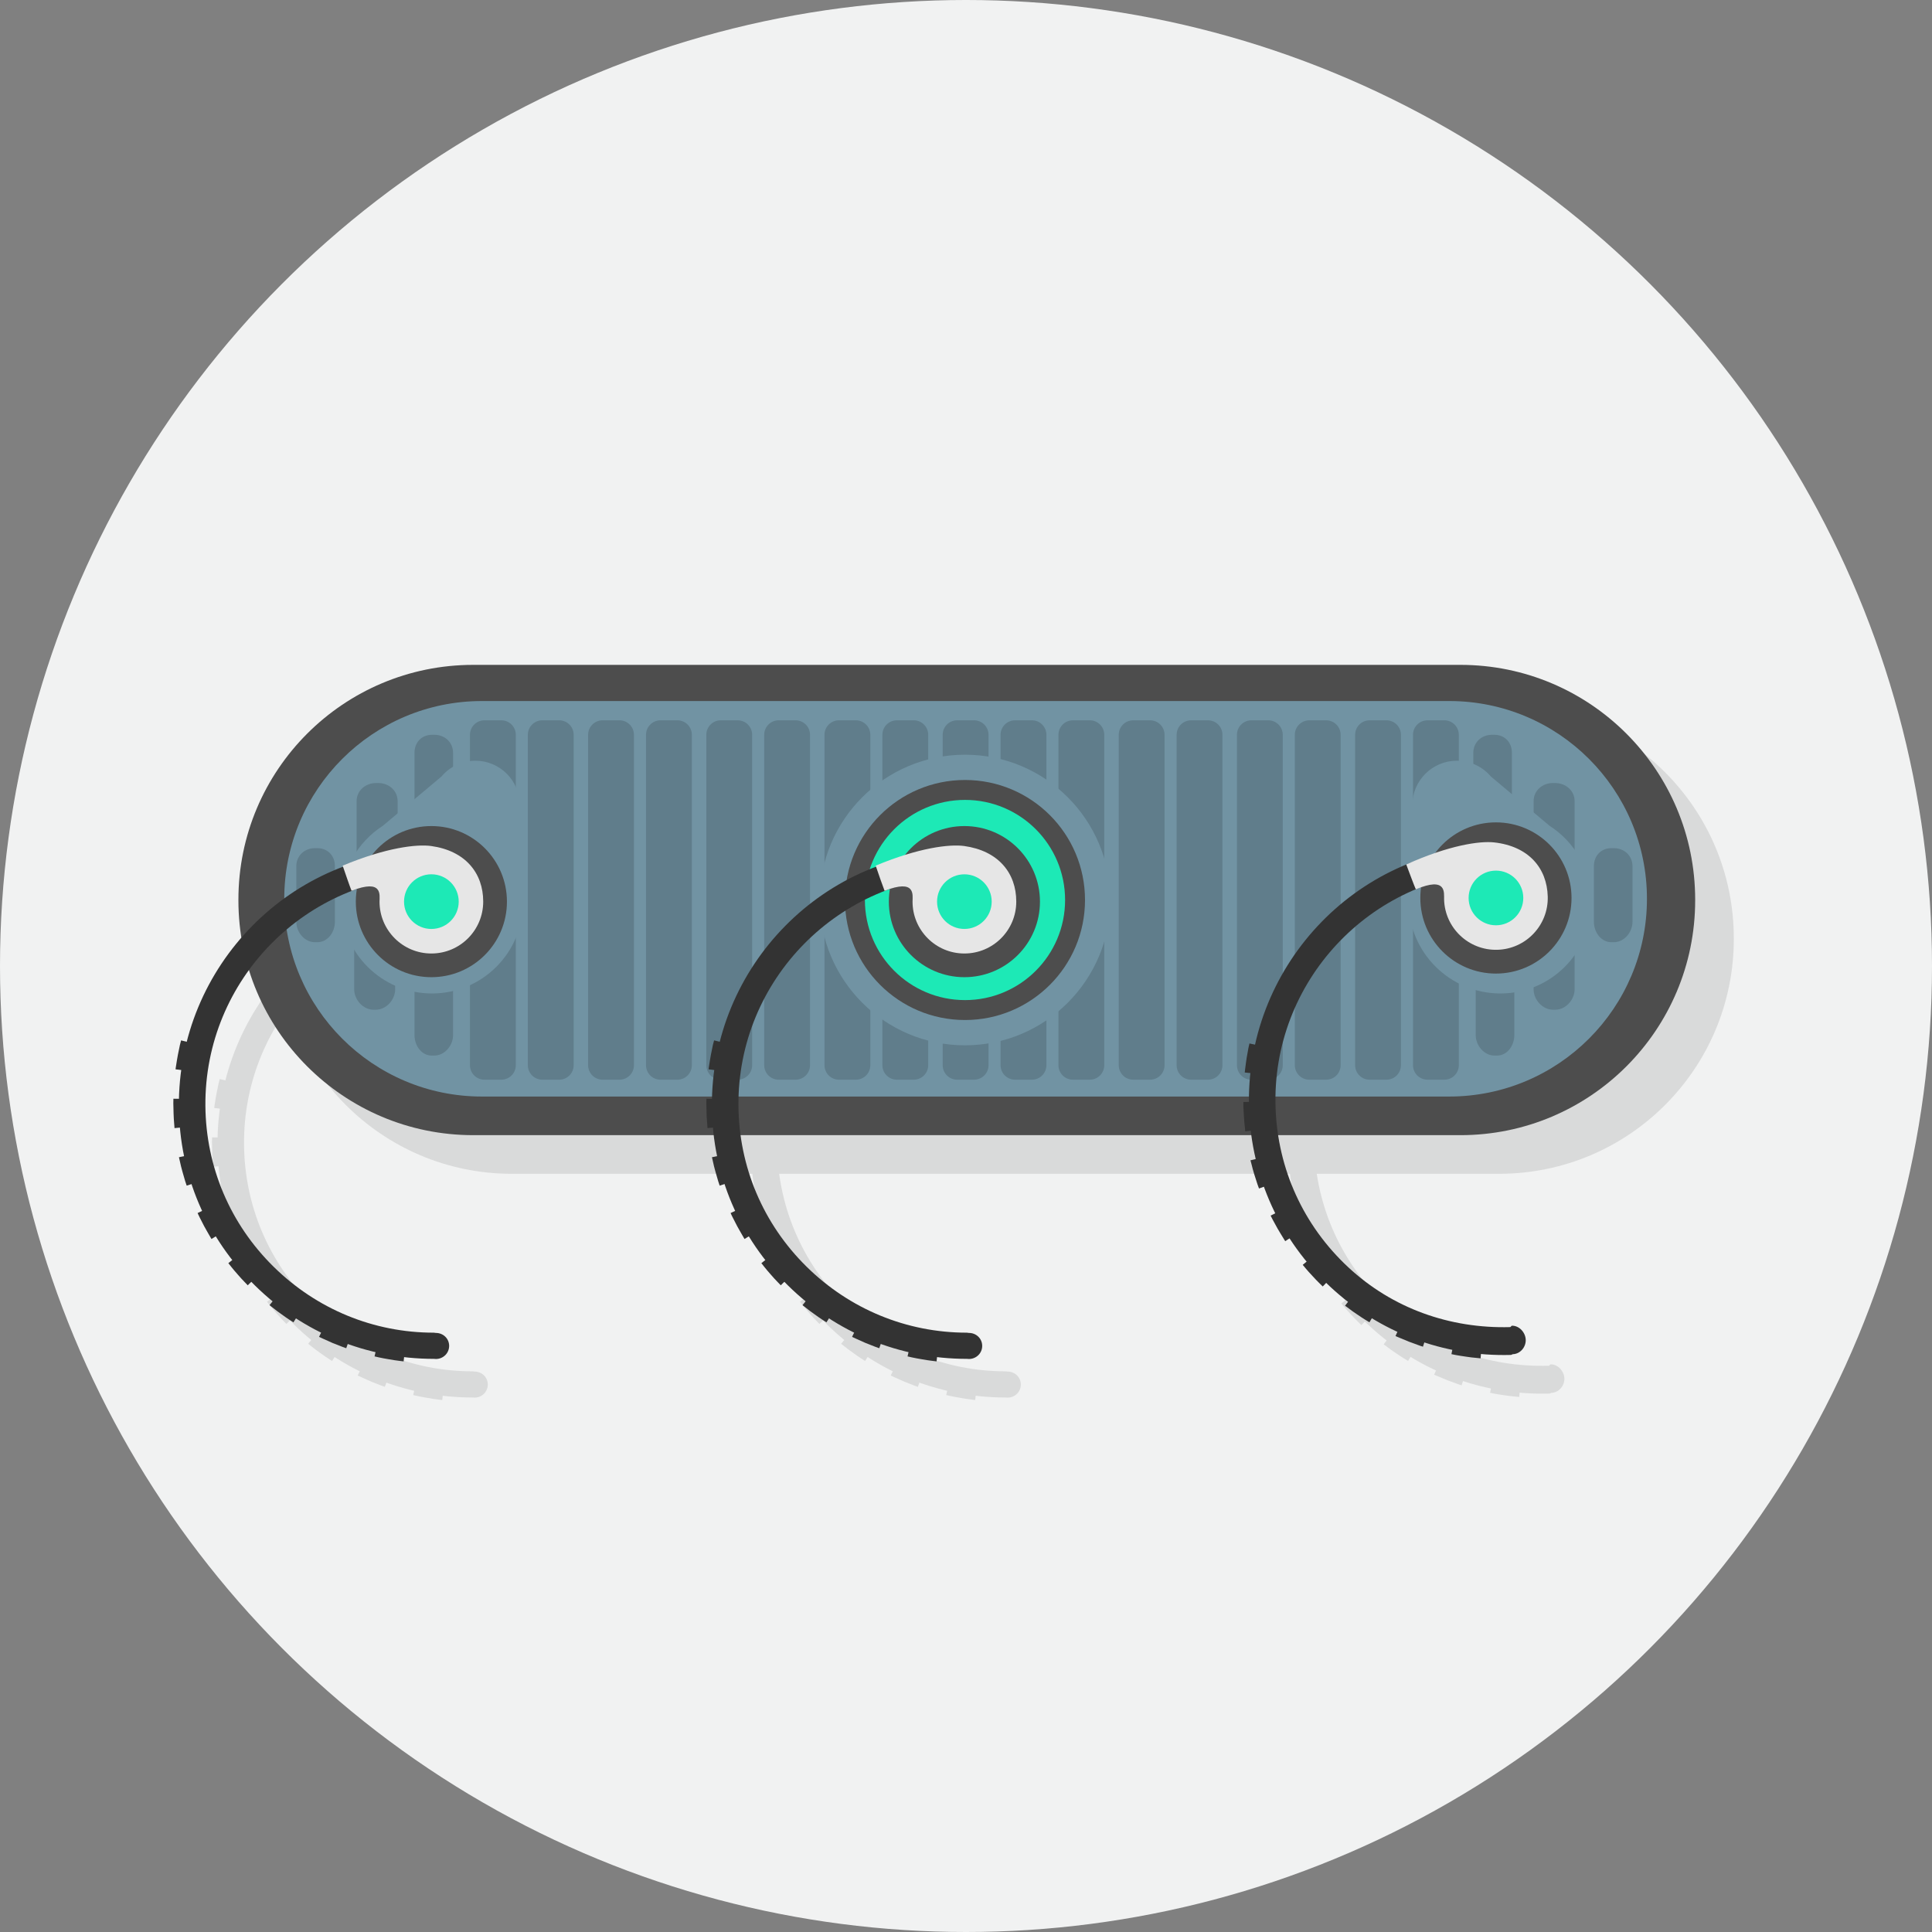 <?xml version="1.0" encoding="utf-8"?>
<!-- Generator: Adobe Illustrator 16.0.4, SVG Export Plug-In . SVG Version: 6.00 Build 0)  -->
<!DOCTYPE svg PUBLIC "-//W3C//DTD SVG 1.1//EN" "http://www.w3.org/Graphics/SVG/1.1/DTD/svg11.dtd">
<svg version="1.1" id="Layer_1" xmlns="http://www.w3.org/2000/svg" xmlns:xlink="http://www.w3.org/1999/xlink" x="0px" y="0px"
	 width="100px" height="100px" viewBox="0 0 100 100" enable-background="new 0 0 100 100" xml:space="preserve">
<rect x="0" y="0" width="100" height="100" fill="#808080" stroke="none"/>
<circle fill="#F1F2F2" cx="50" cy="50" r="50"/>
<g>
	<g opacity="0.1">
		<path d="M89.742,48.6c0,6.714-5.441,12.156-12.154,12.156H26.495c-6.712,0-12.155-5.442-12.155-12.156v-0.031
			c0-6.715,5.442-12.156,12.155-12.156h51.093c6.713,0,12.154,5.441,12.154,12.156V48.6z"/>
		<path d="M87.246,48.521c0,5.653-4.582,10.236-10.238,10.236H26.949c-5.653,0-10.236-4.583-10.236-10.236l0,0
			c0-5.653,4.583-10.236,10.236-10.236h50.059C82.664,38.285,87.246,42.868,87.246,48.521L87.246,48.521z"/>
		<path d="M34.813,57.135c0,0.414-0.335,0.75-0.748,0.75H33.19c-0.414,0-0.749-0.336-0.749-0.75V40.032
			c0-0.413,0.335-0.749,0.749-0.749h0.875c0.412,0,0.748,0.336,0.748,0.749V57.135z"/>
		<path d="M37.81,57.135c0,0.414-0.336,0.75-0.749,0.75h-0.874c-0.414,0-0.749-0.336-0.749-0.75V40.032
			c0-0.413,0.335-0.749,0.749-0.749h0.874c0.413,0,0.749,0.336,0.749,0.749V57.135z"/>
		<path d="M40.931,57.135c0,0.414-0.335,0.75-0.749,0.75h-0.874c-0.414,0-0.749-0.336-0.749-0.75V40.032
			c0-0.413,0.335-0.749,0.749-0.749h0.874c0.414,0,0.749,0.336,0.749,0.749V57.135z"/>
		<path d="M43.927,57.135c0,0.414-0.336,0.75-0.749,0.75h-0.874c-0.414,0-0.749-0.336-0.749-0.75V40.032
			c0-0.413,0.335-0.749,0.749-0.749h0.874c0.413,0,0.749,0.336,0.749,0.749V57.135z"/>
		<path d="M31.693,57.135c0,0.414-0.336,0.75-0.749,0.75H30.07c-0.414,0-0.749-0.336-0.749-0.75V40.032
			c0-0.413,0.335-0.749,0.749-0.749h0.874c0.413,0,0.749,0.336,0.749,0.749V57.135z"/>
		<path d="M28.698,57.135c0,0.414-0.336,0.75-0.749,0.75h-0.875c-0.412,0-0.749-0.336-0.749-0.75V40.032
			c0-0.413,0.337-0.749,0.749-0.749h0.875c0.413,0,0.749,0.336,0.749,0.749V57.135z"/>
		<path d="M53.166,57.135c0,0.414-0.336,0.75-0.75,0.75h-0.873c-0.414,0-0.75-0.336-0.75-0.75V40.032
			c0-0.413,0.336-0.749,0.75-0.749h0.873c0.414,0,0.75,0.336,0.75,0.749V57.135z"/>
		<path d="M56.162,57.135c0,0.414-0.336,0.75-0.75,0.75h-0.873c-0.414,0-0.75-0.336-0.75-0.75V40.032
			c0-0.413,0.336-0.749,0.75-0.749h0.873c0.414,0,0.75,0.336,0.75,0.749V57.135z"/>
		<path d="M59.156,57.135c0,0.414-0.334,0.75-0.748,0.75h-0.873c-0.414,0-0.75-0.336-0.75-0.75V40.032
			c0-0.413,0.336-0.749,0.75-0.749h0.873c0.414,0,0.748,0.336,0.748,0.749V57.135z"/>
		<path d="M62.277,57.135c0,0.414-0.334,0.75-0.75,0.75h-0.871c-0.416,0-0.75-0.336-0.75-0.75V40.032
			c0-0.413,0.334-0.749,0.75-0.749h0.871c0.416,0,0.75,0.336,0.75,0.749V57.135z"/>
		<path d="M50.045,57.135c0,0.414-0.336,0.75-0.75,0.75h-0.874c-0.413,0-0.749-0.336-0.749-0.75V40.032
			c0-0.413,0.336-0.749,0.749-0.749h0.874c0.414,0,0.75,0.336,0.75,0.749V57.135z"/>
		<path d="M47.048,57.135c0,0.414-0.335,0.75-0.749,0.75h-0.874c-0.414,0-0.749-0.336-0.749-0.75V40.032
			c0-0.413,0.335-0.749,0.749-0.749h0.874c0.414,0,0.749,0.336,0.749,0.749V57.135z"/>
		<path d="M71.391,57.135c0,0.414-0.336,0.75-0.748,0.75H69.77c-0.414,0-0.75-0.336-0.75-0.75V40.032
			c0-0.413,0.336-0.749,0.75-0.749h0.873c0.412,0,0.748,0.336,0.748,0.749V57.135z"/>
		<path d="M74.512,57.135c0,0.414-0.336,0.75-0.748,0.75h-0.875c-0.412,0-0.748-0.336-0.748-0.75V40.032
			c0-0.413,0.336-0.749,0.748-0.749h0.875c0.412,0,0.748,0.336,0.748,0.749V57.135z"/>
		<path d="M77.508,57.135c0,0.414-0.336,0.75-0.748,0.75h-0.873c-0.414,0-0.75-0.336-0.75-0.75V40.032
			c0-0.413,0.336-0.749,0.75-0.749h0.873c0.412,0,0.748,0.336,0.748,0.749V57.135z"/>
		<path d="M68.395,57.135c0,0.414-0.336,0.75-0.75,0.75h-0.873c-0.414,0-0.748-0.336-0.748-0.75V40.032
			c0-0.413,0.334-0.749,0.748-0.749h0.873c0.414,0,0.75,0.336,0.75,0.749V57.135z"/>
		<path d="M65.273,57.135c0,0.414-0.334,0.75-0.748,0.75h-0.873c-0.414,0-0.75-0.336-0.75-0.75V40.032
			c0-0.413,0.336-0.749,0.75-0.749h0.873c0.414,0,0.748,0.336,0.748,0.749V57.135z"/>
		<path d="M80.256,46.336c0,0.553-0.377,1.062-0.91,1.062h-0.123c-0.533,0-0.965-0.51-0.965-1.062V40.97
			c0-0.553,0.432-0.938,0.965-0.938h0.123c0.533,0,0.91,0.385,0.91,0.938V46.336z"/>
		<path d="M83.502,46.336c0,0.553-0.473,1.062-1.006,1.062h-0.121c-0.533,0-0.996-0.51-0.996-1.062v-2.87
			c0-0.552,0.463-0.936,0.996-0.936h0.121c0.533,0,1.006,0.384,1.006,0.936V46.336z"/>
		<path d="M86.498,49.708c0,0.552-0.434,1.061-0.967,1.061H85.41c-0.535,0-0.91-0.509-0.91-1.061v-2.872
			c0-0.551,0.375-0.936,0.91-0.936h0.121c0.533,0,0.967,0.385,0.967,0.936V49.708z"/>
		<path d="M83.502,53.203c0,0.551-0.467,1.06-1,1.06h-0.121c-0.533,0-1.002-0.509-1.002-1.06v-2.871
			c0-0.553,0.469-0.938,1.002-0.938h0.121c0.533,0,1,0.385,1,0.938V53.203z"/>
		<path d="M80.381,55.575c0,0.551-0.367,1.062-0.9,1.062h-0.121c-0.533,0-0.977-0.511-0.977-1.062v-5.367
			c0-0.554,0.443-0.938,0.977-0.938h0.121c0.533,0,0.9,0.384,0.9,0.938V55.575z"/>
		<path d="M23.454,46.336c0,0.553,0.376,1.062,0.911,1.062h0.121c0.533,0,0.965-0.51,0.965-1.062V40.97
			c0-0.553-0.433-0.938-0.965-0.938h-0.121c-0.534,0-0.911,0.385-0.911,0.938V46.336z"/>
		<path d="M20.458,46.336c0,0.553,0.471,1.062,1.005,1.062h0.121c0.533,0,0.997-0.51,0.997-1.062v-2.87
			c0-0.552-0.464-0.936-0.997-0.936h-0.121c-0.535,0-1.005,0.384-1.005,0.936V46.336z"/>
		<path d="M17.337,49.708c0,0.552,0.432,1.061,0.966,1.061h0.121c0.532,0,0.911-0.509,0.911-1.061v-2.872
			c0-0.551-0.378-0.936-0.911-0.936h-0.121c-0.534,0-0.966,0.385-0.966,0.936V49.708z"/>
		<path d="M20.333,53.203c0,0.551,0.465,1.06,1,1.06h0.12c0.533,0,1.001-0.509,1.001-1.06v-2.871c0-0.553-0.468-0.938-1.001-0.938
			h-0.12c-0.535,0-1,0.385-1,0.938V53.203z"/>
		<path d="M23.454,55.575c0,0.551,0.366,1.062,0.899,1.062h0.121c0.534,0,0.977-0.511,0.977-1.062v-5.367
			c0-0.554-0.443-0.938-0.977-0.938h-0.121c-0.533,0-0.899,0.384-0.899,0.938V55.575z"/>
		<circle cx="51.948" cy="48.584" r="7.521"/>
		<circle cx="51.948" cy="48.584" r="6.212"/>
		<circle cx="51.948" cy="48.584" r="5.181"/>
		<path d="M28.947,47.633V43.84l-0.054-0.026c0.002-0.048,0.008-0.095,0.008-0.145c0-1.268-1.027-2.294-2.295-2.294
			c-0.703,0-1.331,0.316-1.752,0.814l-3.04,2.555c-1.302,0.838-2.167,2.299-2.167,3.965c0,2.604,2.11,4.713,4.713,4.713
			c2.601,0,4.712-2.109,4.712-4.713C29.071,48.338,29.028,47.978,28.947,47.633z"/>
		<path d="M75.012,47.633V43.84l0.084-0.026c-0.002-0.048,0.008-0.095,0.008-0.145c0-1.268,1.037-2.294,2.303-2.294
			c0.705,0,1.336,0.316,1.758,0.814l3.041,2.555c1.305,0.838,2.168,2.299,2.168,3.965c0,2.604-2.109,4.713-4.711,4.713
			c-2.604,0-4.744-2.109-4.744-4.713C74.918,48.338,75.012,47.978,75.012,47.633z"/>
		<circle cx="24.328" cy="48.668" r="3.911"/>
		<path d="M24.459,72.334c-3.487,0-6.771-1.346-9.259-3.794c-2.514-2.475-3.914-5.729-3.941-9.256
			c-0.058-7.279,5.818-13.26,13.098-13.26c0.002,0,0.004,0,0.005,0c0.377,0,0.685,0.255,0.687,0.632
			c0.002,0.379-0.302,0.664-0.68,0.666c-6.525,0.053-11.789,5.39-11.738,11.915c0.026,3.159,1.28,6.114,3.532,8.33
			c2.23,2.194,5.172,3.412,8.295,3.412c0.033,0,0.065,0.013,0.098,0.013c0.001,0,0.003,0,0.005,0c0.376,0,0.683,0.288,0.687,0.665
			c0.002,0.379-0.303,0.681-0.682,0.684C24.532,72.342,24.495,72.334,24.459,72.334z"/>
		<path d="M27.011,48.668c0,1.481-1.201,2.685-2.683,2.685c-1.483,0-2.684-1.203-2.684-2.685c0-0.334,0.182-1.199-1.447-0.559
			c-0.094-0.233-0.315-0.874-0.461-1.303c2.247-0.936,3.829-1.119,4.577-1.017C26.086,46.034,27.011,47.186,27.011,48.668z"/>
		<path d="M21.649,48.439c0,0.041-0.001,0.082-0.002,0.119C21.648,48.521,21.649,48.48,21.649,48.439z"/>
		<circle cx="24.328" cy="48.668" r="1.415"/>
		<path d="M21.498,71.72c0,0,0.089,0.022,0.225,0.053c0.132,0.032,0.315,0.058,0.496,0.093c0.18,0.035,0.362,0.059,0.499,0.074
			c0.137,0.017,0.229,0.029,0.229,0.029l-0.056,0.497c0,0-0.094-0.013-0.237-0.03c-0.142-0.019-0.33-0.042-0.519-0.079
			c-0.187-0.035-0.376-0.062-0.516-0.097c-0.138-0.031-0.232-0.053-0.232-0.053L21.498,71.72z"/>
		<path d="M18.735,70.744c0,0,0.02,0.01,0.056,0.028c0.035,0.017,0.088,0.041,0.15,0.068c0.126,0.058,0.293,0.135,0.462,0.208
			c0.171,0.067,0.34,0.133,0.469,0.186c0.063,0.024,0.117,0.045,0.156,0.057c0.037,0.014,0.06,0.02,0.06,0.02l-0.167,0.473
			c0,0-0.023-0.01-0.062-0.022c-0.04-0.012-0.096-0.032-0.162-0.059c-0.134-0.054-0.311-0.123-0.488-0.192
			c-0.175-0.075-0.349-0.156-0.478-0.215c-0.065-0.031-0.12-0.055-0.158-0.072c-0.038-0.02-0.059-0.029-0.059-0.029L18.735,70.744z"
			/>
		<path d="M16.264,69.166c0,0,0.073,0.057,0.181,0.142c0.108,0.086,0.251,0.2,0.403,0.303c0.296,0.22,0.608,0.413,0.608,0.413
			l-0.269,0.421c0-0.001-0.324-0.202-0.631-0.429c-0.157-0.107-0.306-0.226-0.418-0.314c-0.113-0.088-0.188-0.147-0.188-0.147
			L16.264,69.166z"/>
		<path d="M14.212,67.074c0,0,0.222,0.291,0.468,0.563c0.118,0.143,0.245,0.274,0.341,0.373c0.095,0.101,0.158,0.167,0.158,0.167
			l-0.356,0.35c0,0-0.066-0.068-0.164-0.172c-0.1-0.104-0.231-0.241-0.354-0.387c-0.255-0.284-0.486-0.588-0.486-0.588
			L14.212,67.074z"/>
		<path d="M12.679,64.575c0,0,0.009,0.021,0.026,0.058c0.017,0.035,0.038,0.088,0.071,0.149c0.063,0.123,0.146,0.286,0.231,0.45
			c0.086,0.161,0.181,0.317,0.249,0.438c0.034,0.06,0.062,0.11,0.083,0.145c0.021,0.034,0.034,0.053,0.034,0.053l-0.426,0.262
			c0,0-0.013-0.021-0.034-0.056c-0.021-0.036-0.051-0.088-0.086-0.148c-0.07-0.127-0.169-0.29-0.259-0.458
			c-0.086-0.169-0.173-0.339-0.239-0.466c-0.034-0.063-0.056-0.118-0.074-0.155c-0.017-0.039-0.027-0.061-0.027-0.061L12.679,64.575
			z"/>
		<path d="M11.75,61.795c0,0,0.021,0.09,0.052,0.223c0.032,0.135,0.067,0.315,0.121,0.491c0.051,0.176,0.099,0.354,0.14,0.484
			c0.044,0.131,0.074,0.218,0.074,0.218l-0.474,0.158c0,0-0.031-0.09-0.076-0.227c-0.043-0.135-0.093-0.319-0.146-0.504
			c-0.056-0.183-0.092-0.369-0.126-0.508c-0.032-0.14-0.053-0.232-0.053-0.232L11.75,61.795z"/>
		<path d="M11.475,58.876c0,0-0.002,0.092-0.005,0.229c0.003,0.139,0.008,0.323,0.013,0.506c0.001,0.185,0.021,0.367,0.03,0.504
			c0.011,0.138,0.017,0.229,0.017,0.229l-0.497,0.047c0,0-0.007-0.097-0.018-0.237c-0.009-0.144-0.03-0.333-0.031-0.523
			c-0.005-0.19-0.009-0.382-0.013-0.525c0.003-0.142,0.005-0.236,0.005-0.236L11.475,58.876z"/>
		<path d="M11.856,55.97c0,0-0.022,0.089-0.056,0.224c-0.028,0.134-0.065,0.313-0.102,0.493c-0.037,0.181-0.061,0.362-0.083,0.497
			c-0.011,0.069-0.021,0.127-0.026,0.165c-0.004,0.041-0.007,0.063-0.007,0.063l-0.495-0.064c0,0,0.002-0.025,0.007-0.066
			c0.006-0.041,0.016-0.1,0.027-0.172c0.024-0.139,0.049-0.328,0.087-0.516c0.038-0.187,0.077-0.374,0.106-0.514
			c0.036-0.139,0.059-0.23,0.059-0.23L11.856,55.97z"/>
		<circle cx="79.429" cy="48.479" r="3.913"/>
		<path d="M80.201,72.131c-3.486,0.096-6.805-1.159-9.359-3.539c-2.578-2.406-4.066-5.652-4.189-9.178
			c-0.256-7.277,5.455-13.443,12.732-13.641c0.002,0,0.004,0,0.006,0c0.377-0.012,0.691,0.266,0.705,0.645s-0.283,0.688-0.664,0.701
			c-6.52,0.229-11.639,5.714-11.408,12.233c0.109,3.157,1.443,6.081,3.756,8.235c2.287,2.133,5.262,3.188,8.385,3.104
			c0.031-0.002,0.064-0.073,0.096-0.073c0.002,0,0.004,0,0.006,0c0.377,0,0.693,0.354,0.705,0.73
			c0.012,0.379-0.283,0.731-0.662,0.744C80.273,72.096,80.236,72.131,80.201,72.131z"/>
		<path d="M82.111,48.406c0.041,1.48-1.129,2.715-2.609,2.755c-1.482,0.04-2.717-1.128-2.756-2.609
			c-0.01-0.337,0.15-1.204-1.463-0.519c-0.102-0.231-0.336-0.867-0.496-1.289c2.221-0.998,3.799-1.223,4.549-1.141
			C81.115,45.8,82.072,46.924,82.111,48.406z"/>
		<path d="M76.746,48.322c0.002,0.043,0,0.082,0,0.121C76.746,48.404,76.748,48.365,76.746,48.322z"/>
		<circle cx="79.43" cy="48.478" r="1.415"/>
		<path d="M77.225,71.6c0,0,0.09,0.019,0.225,0.045c0.135,0.029,0.318,0.051,0.498,0.079c0.182,0.031,0.365,0.049,0.5,0.062
			c0.139,0.015,0.23,0.024,0.23,0.024l-0.043,0.497c0,0-0.094-0.01-0.236-0.024c-0.145-0.013-0.334-0.031-0.521-0.063
			c-0.188-0.031-0.377-0.053-0.518-0.082s-0.234-0.048-0.234-0.048L77.225,71.6z"/>
		<path d="M74.436,70.7c0,0,0.021,0.007,0.057,0.025c0.037,0.017,0.09,0.037,0.154,0.065c0.127,0.051,0.295,0.124,0.465,0.193
			c0.174,0.062,0.346,0.124,0.475,0.173c0.064,0.024,0.119,0.042,0.158,0.053c0.037,0.012,0.061,0.019,0.061,0.019l-0.154,0.476
			c0,0-0.023-0.007-0.062-0.02c-0.041-0.012-0.098-0.028-0.164-0.056c-0.135-0.049-0.312-0.114-0.492-0.18
			c-0.178-0.071-0.354-0.146-0.484-0.201c-0.066-0.027-0.121-0.05-0.16-0.067c-0.037-0.019-0.059-0.027-0.059-0.027L74.436,70.7z"/>
		<path d="M71.924,69.187c0,0,0.074,0.056,0.186,0.138c0.107,0.082,0.254,0.194,0.41,0.292c0.301,0.211,0.617,0.396,0.617,0.396
			l-0.256,0.429c0,0-0.33-0.194-0.643-0.413c-0.16-0.103-0.312-0.217-0.426-0.304c-0.115-0.085-0.193-0.142-0.193-0.142
			L71.924,69.187z"/>
		<path d="M69.814,67.149c0,0,0.23,0.289,0.484,0.555c0.121,0.137,0.25,0.267,0.35,0.363c0.098,0.098,0.162,0.162,0.162,0.162
			l-0.346,0.359c0,0-0.068-0.067-0.17-0.168c-0.102-0.102-0.238-0.235-0.363-0.378c-0.264-0.275-0.502-0.574-0.502-0.574
			L69.814,67.149z"/>
		<path d="M68.215,64.695c0,0,0.012,0.021,0.027,0.057c0.018,0.036,0.041,0.088,0.076,0.148c0.066,0.12,0.154,0.281,0.24,0.443
			c0.092,0.159,0.191,0.314,0.262,0.432c0.037,0.059,0.066,0.107,0.088,0.142c0.021,0.033,0.033,0.052,0.033,0.052l-0.416,0.273
			c0,0-0.014-0.021-0.039-0.055c-0.02-0.035-0.051-0.086-0.088-0.146c-0.074-0.124-0.178-0.284-0.271-0.45
			c-0.092-0.166-0.184-0.334-0.252-0.46c-0.035-0.062-0.059-0.116-0.078-0.153c-0.018-0.037-0.029-0.058-0.029-0.058L68.215,64.695z
			"/>
		<path d="M67.211,61.941c0,0,0.023,0.088,0.057,0.222c0.037,0.133,0.078,0.313,0.135,0.488c0.057,0.174,0.109,0.351,0.152,0.48
			c0.049,0.128,0.08,0.215,0.08,0.215l-0.469,0.171c0,0-0.033-0.089-0.082-0.225c-0.047-0.135-0.102-0.317-0.16-0.499
			c-0.061-0.18-0.102-0.367-0.139-0.506c-0.037-0.14-0.061-0.23-0.061-0.23L67.211,61.941z"/>
		<path d="M66.857,59.03c0,0,0,0.094,0,0.229c0.008,0.139,0.016,0.322,0.025,0.505c0.008,0.184,0.031,0.367,0.045,0.504
			c0.014,0.136,0.023,0.227,0.023,0.227l-0.496,0.062c0,0-0.01-0.094-0.023-0.237c-0.014-0.142-0.039-0.331-0.045-0.522
			c-0.012-0.189-0.021-0.381-0.029-0.522c0-0.144,0-0.237,0-0.237L66.857,59.03z"/>
		<path d="M67.16,56.116c0,0-0.02,0.09-0.049,0.223c-0.025,0.136-0.059,0.318-0.09,0.498c-0.033,0.181-0.051,0.363-0.07,0.499
			c-0.01,0.069-0.018,0.127-0.021,0.167c-0.004,0.038-0.006,0.062-0.006,0.062l-0.496-0.052c0,0,0.002-0.023,0.006-0.064
			c0.004-0.043,0.012-0.101,0.021-0.171c0.021-0.144,0.041-0.332,0.072-0.521c0.033-0.188,0.068-0.374,0.092-0.517
			c0.033-0.14,0.053-0.231,0.053-0.231L67.16,56.116z"/>
		<circle cx="51.917" cy="48.668" r="3.911"/>
		<path d="M52.047,72.334c-3.484,0-6.769-1.346-9.257-3.794c-2.514-2.475-3.914-5.729-3.942-9.256
			c-0.058-7.279,5.817-13.26,13.097-13.26c0.002,0,0.004,0,0.006,0c0.377,0,0.684,0.255,0.686,0.632
			c0.004,0.379-0.301,0.664-0.68,0.666c-6.522,0.053-11.789,5.39-11.735,11.915c0.025,3.159,1.279,6.114,3.531,8.33
			c2.23,2.194,5.173,3.412,8.296,3.412c0.031,0,0.064,0.013,0.098,0.013c0.002,0,0.004,0,0.006,0c0.375,0,0.682,0.288,0.686,0.665
			c0.004,0.379-0.303,0.681-0.682,0.684C52.121,72.342,52.084,72.334,52.047,72.334z"/>
		<path d="M54.602,48.668c0,1.481-1.201,2.685-2.686,2.685c-1.482,0-2.684-1.203-2.684-2.685c0-0.334,0.182-1.199-1.447-0.559
			c-0.093-0.233-0.314-0.874-0.461-1.303c2.246-0.936,3.828-1.119,4.578-1.017C53.674,46.034,54.602,47.186,54.602,48.668z"/>
		<path d="M49.24,48.439c0,0.041-0.002,0.082-0.004,0.119C49.238,48.521,49.24,48.48,49.24,48.439z"/>
		<circle cx="51.916" cy="48.668" r="1.414"/>
		<path d="M49.086,71.72c0,0,0.092,0.022,0.225,0.053c0.135,0.032,0.316,0.058,0.496,0.093s0.363,0.059,0.5,0.074
			c0.137,0.017,0.227,0.029,0.227,0.029l-0.057,0.497c0,0-0.094-0.013-0.234-0.03c-0.143-0.019-0.332-0.042-0.52-0.079
			c-0.188-0.035-0.375-0.062-0.516-0.097c-0.139-0.031-0.232-0.053-0.232-0.053L49.086,71.72z"/>
		<path d="M46.324,70.744c0,0,0.02,0.01,0.056,0.028c0.037,0.017,0.089,0.041,0.151,0.068c0.126,0.058,0.293,0.135,0.461,0.208
			c0.171,0.067,0.342,0.133,0.469,0.186c0.064,0.024,0.119,0.045,0.156,0.057c0.037,0.014,0.061,0.02,0.061,0.02l-0.168,0.473
			c0,0-0.021-0.01-0.062-0.022c-0.04-0.012-0.096-0.032-0.162-0.059c-0.133-0.054-0.311-0.123-0.488-0.192
			c-0.175-0.075-0.347-0.156-0.479-0.215c-0.065-0.031-0.12-0.055-0.157-0.072c-0.038-0.02-0.058-0.029-0.058-0.029L46.324,70.744z"
			/>
		<path d="M43.854,69.166c0,0,0.072,0.057,0.18,0.142c0.108,0.086,0.252,0.2,0.403,0.303c0.296,0.22,0.607,0.413,0.607,0.413
			l-0.268,0.421c0,0-0.325-0.202-0.631-0.429c-0.158-0.107-0.308-0.226-0.419-0.314c-0.112-0.088-0.188-0.147-0.188-0.147
			L43.854,69.166z"/>
		<path d="M41.8,67.074c0,0,0.223,0.291,0.468,0.563c0.118,0.143,0.245,0.274,0.341,0.373c0.095,0.101,0.159,0.167,0.159,0.167
			l-0.356,0.35c0,0-0.066-0.068-0.165-0.172c-0.099-0.104-0.232-0.241-0.354-0.387c-0.255-0.284-0.485-0.588-0.485-0.588
			L41.8,67.074z"/>
		<path d="M40.268,64.575c0,0,0.01,0.021,0.027,0.058c0.016,0.035,0.039,0.088,0.07,0.149c0.064,0.123,0.147,0.286,0.231,0.45
			c0.086,0.161,0.182,0.317,0.249,0.438c0.035,0.06,0.064,0.11,0.084,0.145c0.021,0.034,0.033,0.053,0.033,0.053l-0.425,0.262
			c0,0-0.013-0.021-0.034-0.056c-0.021-0.036-0.052-0.088-0.086-0.148c-0.07-0.127-0.17-0.29-0.26-0.458
			c-0.086-0.169-0.173-0.339-0.239-0.466c-0.035-0.063-0.057-0.118-0.074-0.155c-0.018-0.039-0.028-0.061-0.028-0.061L40.268,64.575
			z"/>
		<path d="M39.338,61.795c0,0,0.021,0.09,0.052,0.223c0.033,0.135,0.067,0.315,0.122,0.491c0.05,0.176,0.098,0.354,0.139,0.484
			c0.044,0.131,0.074,0.218,0.074,0.218l-0.475,0.158c0,0-0.03-0.09-0.075-0.227c-0.043-0.135-0.093-0.319-0.146-0.504
			c-0.056-0.183-0.093-0.369-0.126-0.508c-0.032-0.14-0.053-0.232-0.053-0.232L39.338,61.795z"/>
		<path d="M39.064,58.876c0,0-0.002,0.092-0.005,0.229c0.004,0.139,0.008,0.323,0.012,0.506c0.001,0.185,0.021,0.367,0.03,0.504
			c0.011,0.138,0.018,0.229,0.018,0.229l-0.497,0.047c0,0-0.008-0.097-0.019-0.237c-0.008-0.144-0.03-0.333-0.03-0.523
			c-0.005-0.19-0.009-0.382-0.013-0.525c0.004-0.142,0.005-0.236,0.005-0.236L39.064,58.876z"/>
		<path d="M39.446,55.97c0,0-0.023,0.089-0.056,0.224c-0.028,0.134-0.066,0.313-0.104,0.493c-0.036,0.181-0.06,0.362-0.083,0.497
			c-0.01,0.069-0.02,0.127-0.025,0.165c-0.006,0.041-0.008,0.063-0.008,0.063l-0.494-0.064c0,0,0.002-0.025,0.008-0.066
			c0.006-0.041,0.016-0.1,0.026-0.172c0.024-0.139,0.049-0.328,0.086-0.516c0.039-0.187,0.078-0.374,0.105-0.514
			c0.036-0.139,0.061-0.23,0.061-0.23L39.446,55.97z"/>
	</g>
	<g>
		<g>
			<path fill="#4D4D4D" d="M87.742,46.6c0,6.714-5.441,12.156-12.154,12.156H24.495c-6.712,0-12.155-5.442-12.155-12.156v-0.031
				c0-6.715,5.442-12.156,12.155-12.156h51.093c6.713,0,12.154,5.441,12.154,12.156V46.6z"/>
			<path fill="#7193A3" d="M85.246,46.521c0,5.653-4.582,10.236-10.238,10.236H24.949c-5.653,0-10.236-4.583-10.236-10.236l0,0
				c0-5.653,4.583-10.236,10.236-10.236h50.059C80.664,36.285,85.246,40.868,85.246,46.521L85.246,46.521z"/>
			<path fill="#607D8B" d="M32.813,55.135c0,0.414-0.335,0.75-0.748,0.75H31.19c-0.414,0-0.749-0.336-0.749-0.75V38.032
				c0-0.413,0.335-0.749,0.749-0.749h0.875c0.412,0,0.748,0.336,0.748,0.749V55.135z"/>
			<path fill="#607D8B" d="M35.81,55.135c0,0.414-0.336,0.75-0.749,0.75h-0.874c-0.414,0-0.749-0.336-0.749-0.75V38.032
				c0-0.413,0.335-0.749,0.749-0.749h0.874c0.413,0,0.749,0.336,0.749,0.749V55.135z"/>
			<path fill="#607D8B" d="M38.931,55.135c0,0.414-0.335,0.75-0.749,0.75h-0.874c-0.414,0-0.749-0.336-0.749-0.75V38.032
				c0-0.413,0.335-0.749,0.749-0.749h0.874c0.414,0,0.749,0.336,0.749,0.749V55.135z"/>
			<path fill="#607D8B" d="M41.927,55.135c0,0.414-0.336,0.75-0.749,0.75h-0.874c-0.414,0-0.749-0.336-0.749-0.75V38.032
				c0-0.413,0.335-0.749,0.749-0.749h0.874c0.413,0,0.749,0.336,0.749,0.749V55.135z"/>
			<path fill="#607D8B" d="M29.693,55.135c0,0.414-0.336,0.75-0.749,0.75H28.07c-0.414,0-0.749-0.336-0.749-0.75V38.032
				c0-0.413,0.335-0.749,0.749-0.749h0.874c0.413,0,0.749,0.336,0.749,0.749V55.135z"/>
			<path fill="#607D8B" d="M26.698,55.135c0,0.414-0.336,0.75-0.749,0.75h-0.875c-0.412,0-0.749-0.336-0.749-0.75V38.032
				c0-0.413,0.337-0.749,0.749-0.749h0.875c0.413,0,0.749,0.336,0.749,0.749V55.135z"/>
			<path fill="#607D8B" d="M51.166,55.135c0,0.414-0.336,0.75-0.75,0.75h-0.873c-0.414,0-0.75-0.336-0.75-0.75V38.032
				c0-0.413,0.336-0.749,0.75-0.749h0.873c0.414,0,0.75,0.336,0.75,0.749V55.135z"/>
			<path fill="#607D8B" d="M54.162,55.135c0,0.414-0.336,0.75-0.75,0.75h-0.873c-0.414,0-0.75-0.336-0.75-0.75V38.032
				c0-0.413,0.336-0.749,0.75-0.749h0.873c0.414,0,0.75,0.336,0.75,0.749V55.135z"/>
			<path fill="#607D8B" d="M57.156,55.135c0,0.414-0.334,0.75-0.748,0.75h-0.873c-0.414,0-0.75-0.336-0.75-0.75V38.032
				c0-0.413,0.336-0.749,0.75-0.749h0.873c0.414,0,0.748,0.336,0.748,0.749V55.135z"/>
			<path fill="#607D8B" d="M60.277,55.135c0,0.414-0.334,0.75-0.75,0.75h-0.871c-0.416,0-0.75-0.336-0.75-0.75V38.032
				c0-0.413,0.334-0.749,0.75-0.749h0.871c0.416,0,0.75,0.336,0.75,0.749V55.135z"/>
			<path fill="#607D8B" d="M48.044,55.135c0,0.414-0.335,0.75-0.749,0.75h-0.874c-0.413,0-0.749-0.336-0.749-0.75V38.032
				c0-0.413,0.336-0.749,0.749-0.749h0.874c0.414,0,0.749,0.336,0.749,0.749V55.135z"/>
			<path fill="#607D8B" d="M45.048,55.135c0,0.414-0.335,0.75-0.749,0.75h-0.874c-0.414,0-0.749-0.336-0.749-0.75V38.032
				c0-0.413,0.335-0.749,0.749-0.749h0.874c0.414,0,0.749,0.336,0.749,0.749V55.135z"/>
			<path fill="#607D8B" d="M69.391,55.135c0,0.414-0.336,0.75-0.748,0.75H67.77c-0.414,0-0.75-0.336-0.75-0.75V38.032
				c0-0.413,0.336-0.749,0.75-0.749h0.873c0.412,0,0.748,0.336,0.748,0.749V55.135z"/>
			<path fill="#607D8B" d="M72.512,55.135c0,0.414-0.336,0.75-0.748,0.75h-0.875c-0.412,0-0.748-0.336-0.748-0.75V38.032
				c0-0.413,0.336-0.749,0.748-0.749h0.875c0.412,0,0.748,0.336,0.748,0.749V55.135z"/>
			<path fill="#607D8B" d="M75.508,55.135c0,0.414-0.336,0.75-0.748,0.75h-0.873c-0.414,0-0.75-0.336-0.75-0.75V38.032
				c0-0.413,0.336-0.749,0.75-0.749h0.873c0.412,0,0.748,0.336,0.748,0.749V55.135z"/>
			<path fill="#607D8B" d="M66.395,55.135c0,0.414-0.336,0.75-0.75,0.75h-0.873c-0.414,0-0.748-0.336-0.748-0.75V38.032
				c0-0.413,0.334-0.749,0.748-0.749h0.873c0.414,0,0.75,0.336,0.75,0.749V55.135z"/>
			<path fill="#607D8B" d="M63.273,55.135c0,0.414-0.334,0.75-0.748,0.75h-0.873c-0.414,0-0.75-0.336-0.75-0.75V38.032
				c0-0.413,0.336-0.749,0.75-0.749h0.873c0.414,0,0.748,0.336,0.748,0.749V55.135z"/>
			<path fill="#607D8B" d="M78.256,44.336c0,0.553-0.377,1.062-0.91,1.062h-0.123c-0.533,0-0.965-0.51-0.965-1.062V38.97
				c0-0.553,0.432-0.938,0.965-0.938h0.123c0.533,0,0.91,0.385,0.91,0.938V44.336z"/>
			<path fill="#607D8B" d="M81.502,44.336c0,0.553-0.473,1.062-1.006,1.062h-0.121c-0.533,0-0.996-0.51-0.996-1.062v-2.87
				c0-0.552,0.463-0.936,0.996-0.936h0.121c0.533,0,1.006,0.384,1.006,0.936V44.336z"/>
			<path fill="#607D8B" d="M84.498,47.708c0,0.552-0.434,1.061-0.967,1.061H83.41c-0.535,0-0.91-0.509-0.91-1.061v-2.872
				c0-0.551,0.375-0.936,0.91-0.936h0.121c0.533,0,0.967,0.385,0.967,0.936V47.708z"/>
			<path fill="#607D8B" d="M81.502,51.203c0,0.551-0.467,1.06-1,1.06h-0.121c-0.533,0-1.002-0.509-1.002-1.06v-2.871
				c0-0.553,0.469-0.938,1.002-0.938h0.121c0.533,0,1,0.385,1,0.938V51.203z"/>
			<path fill="#607D8B" d="M78.381,53.575c0,0.551-0.367,1.062-0.9,1.062h-0.121c-0.533,0-0.977-0.511-0.977-1.062v-5.367
				c0-0.554,0.443-0.938,0.977-0.938h0.121c0.533,0,0.9,0.384,0.9,0.938V53.575z"/>
			<path fill="#607D8B" d="M21.454,44.336c0,0.553,0.376,1.062,0.911,1.062h0.121c0.533,0,0.965-0.51,0.965-1.062V38.97
				c0-0.553-0.433-0.938-0.965-0.938h-0.121c-0.534,0-0.911,0.385-0.911,0.938V44.336z"/>
			<path fill="#607D8B" d="M18.458,44.336c0,0.553,0.471,1.062,1.005,1.062h0.121c0.533,0,0.997-0.51,0.997-1.062v-2.87
				c0-0.552-0.464-0.936-0.997-0.936h-0.121c-0.535,0-1.005,0.384-1.005,0.936V44.336z"/>
			<path fill="#607D8B" d="M15.337,47.708c0,0.552,0.432,1.061,0.966,1.061h0.121c0.532,0,0.911-0.509,0.911-1.061v-2.872
				c0-0.551-0.378-0.936-0.911-0.936h-0.121c-0.534,0-0.966,0.385-0.966,0.936V47.708z"/>
			<path fill="#607D8B" d="M18.333,51.203c0,0.551,0.465,1.06,1,1.06h0.12c0.533,0,1.001-0.509,1.001-1.06v-2.871
				c0-0.553-0.468-0.938-1.001-0.938h-0.12c-0.535,0-1,0.385-1,0.938V51.203z"/>
			<path fill="#607D8B" d="M21.454,53.575c0,0.551,0.366,1.062,0.899,1.062h0.121c0.534,0,0.977-0.511,0.977-1.062v-5.367
				c0-0.554-0.443-0.938-0.977-0.938h-0.121c-0.533,0-0.899,0.384-0.899,0.938V53.575z"/>
			<circle fill="#7193A3" cx="49.948" cy="46.584" r="7.521"/>
			<circle fill="#4D4D4D" cx="49.948" cy="46.584" r="6.212"/>
			<circle fill="#1DE9B6" cx="49.948" cy="46.584" r="5.181"/>
			<path fill="#7193A3" d="M26.947,45.633V41.84l-0.054-0.026c0.002-0.048,0.008-0.095,0.008-0.145c0-1.268-1.027-2.294-2.295-2.294
				c-0.703,0-1.331,0.316-1.752,0.814l-3.04,2.555c-1.302,0.838-2.167,2.299-2.167,3.965c0,2.604,2.11,4.713,4.713,4.713
				c2.601,0,4.712-2.109,4.712-4.713C27.071,46.338,27.028,45.978,26.947,45.633z"/>
			<path fill="#7193A3" d="M73.012,45.633V41.84l0.084-0.026c-0.002-0.048,0.008-0.095,0.008-0.145c0-1.268,1.037-2.294,2.303-2.294
				c0.705,0,1.336,0.316,1.758,0.814l3.041,2.555c1.305,0.838,2.168,2.299,2.168,3.965c0,2.604-2.109,4.713-4.711,4.713
				c-2.604,0-4.744-2.109-4.744-4.713C72.918,46.338,73.012,45.978,73.012,45.633z"/>
			<g>
				<circle fill="#4D4D4D" cx="22.328" cy="46.668" r="3.911"/>
				<path fill="#333333" d="M22.459,70.334c-3.487,0-6.771-1.346-9.259-3.794c-2.514-2.475-3.914-5.729-3.941-9.256
					c-0.058-7.279,5.818-13.26,13.098-13.26c0.002,0,0.004,0,0.005,0c0.377,0,0.685,0.255,0.687,0.632
					c0.002,0.379-0.302,0.664-0.68,0.666c-6.525,0.053-11.789,5.39-11.738,11.915c0.026,3.159,1.28,6.114,3.532,8.33
					c2.23,2.194,5.172,3.412,8.295,3.412c0.033,0,0.065,0.013,0.098,0.013c0.001,0,0.003,0,0.005,0c0.376,0,0.683,0.288,0.687,0.665
					c0.002,0.379-0.303,0.681-0.682,0.684C22.532,70.342,22.495,70.334,22.459,70.334z"/>
				<path fill="#E6E6E6" d="M25.011,46.668c0,1.481-1.201,2.685-2.683,2.685c-1.483,0-2.684-1.203-2.684-2.685
					c0-0.334,0.182-1.199-1.447-0.559c-0.094-0.233-0.315-0.874-0.461-1.303c2.247-0.936,3.829-1.119,4.577-1.017
					C24.086,44.034,25.011,45.186,25.011,46.668z"/>
				<g opacity="0.3">
					<linearGradient id="SVGID_1_" gradientUnits="userSpaceOnUse" x1="19.647" y1="46.499" x2="19.649" y2="46.499">
						<stop  offset="0" style="stop-color:#FFFFFF"/>
						<stop  offset="1" style="stop-color:#FFFFFF;stop-opacity:0"/>
					</linearGradient>
					<path fill="url(#SVGID_1_)" d="M19.649,46.439c0,0.041-0.001,0.082-0.002,0.119C19.648,46.521,19.649,46.48,19.649,46.439z"/>
				</g>
				<circle fill="#1DE9B6" cx="22.328" cy="46.668" r="1.415"/>
				<g>
					<g>
						<path fill="#333333" d="M19.498,69.72c0,0,0.089,0.022,0.225,0.053c0.132,0.032,0.315,0.058,0.496,0.093
							c0.18,0.035,0.362,0.059,0.499,0.074c0.137,0.017,0.229,0.029,0.229,0.029l-0.056,0.497c0,0-0.094-0.013-0.237-0.03
							c-0.142-0.019-0.33-0.042-0.519-0.079c-0.187-0.035-0.376-0.062-0.516-0.097c-0.138-0.031-0.232-0.053-0.232-0.053
							L19.498,69.72z"/>
					</g>
					<g>
						<path fill="#333333" d="M16.735,68.744c0,0,0.02,0.01,0.056,0.028c0.035,0.017,0.088,0.041,0.15,0.068
							c0.126,0.058,0.293,0.135,0.462,0.208c0.171,0.067,0.34,0.133,0.469,0.186c0.063,0.024,0.117,0.045,0.156,0.057
							c0.037,0.014,0.06,0.02,0.06,0.02l-0.167,0.473c0,0-0.023-0.01-0.062-0.022c-0.04-0.012-0.096-0.032-0.162-0.059
							c-0.134-0.054-0.311-0.123-0.488-0.192c-0.175-0.075-0.349-0.156-0.478-0.215c-0.065-0.031-0.12-0.055-0.158-0.072
							c-0.038-0.02-0.059-0.029-0.059-0.029L16.735,68.744z"/>
					</g>
					<g>
						<path fill="#333333" d="M14.264,67.166c0,0,0.073,0.057,0.181,0.142c0.108,0.086,0.251,0.2,0.403,0.303
							c0.296,0.22,0.608,0.413,0.608,0.413l-0.269,0.421c0-0.001-0.324-0.202-0.631-0.429c-0.157-0.107-0.306-0.226-0.418-0.314
							c-0.113-0.088-0.188-0.147-0.188-0.147L14.264,67.166z"/>
					</g>
					<g>
						<path fill="#333333" d="M12.212,65.074c0,0,0.222,0.291,0.468,0.563c0.118,0.143,0.245,0.274,0.341,0.373
							c0.095,0.101,0.158,0.167,0.158,0.167l-0.356,0.35c0,0-0.066-0.068-0.164-0.172c-0.1-0.104-0.231-0.241-0.354-0.387
							c-0.255-0.284-0.486-0.588-0.486-0.588L12.212,65.074z"/>
					</g>
					<g>
						<path fill="#333333" d="M10.679,62.575c0,0,0.009,0.021,0.026,0.058c0.017,0.035,0.038,0.088,0.071,0.149
							c0.063,0.123,0.146,0.286,0.231,0.45c0.086,0.161,0.181,0.317,0.249,0.438c0.034,0.06,0.062,0.11,0.083,0.145
							c0.021,0.034,0.034,0.053,0.034,0.053l-0.426,0.262c0,0-0.013-0.021-0.034-0.056c-0.021-0.036-0.051-0.088-0.086-0.148
							c-0.07-0.127-0.169-0.29-0.259-0.458c-0.086-0.169-0.173-0.339-0.239-0.466c-0.034-0.063-0.056-0.118-0.074-0.155
							c-0.017-0.039-0.027-0.061-0.027-0.061L10.679,62.575z"/>
					</g>
					<g>
						<path fill="#333333" d="M9.75,59.795c0,0,0.021,0.09,0.052,0.223c0.032,0.135,0.067,0.315,0.121,0.491
							c0.051,0.176,0.099,0.354,0.14,0.484c0.044,0.131,0.074,0.218,0.074,0.218l-0.474,0.158c0,0-0.031-0.09-0.076-0.227
							c-0.043-0.135-0.093-0.319-0.146-0.504c-0.056-0.183-0.092-0.369-0.126-0.508c-0.032-0.14-0.053-0.232-0.053-0.232
							L9.75,59.795z"/>
					</g>
					<g>
						<path fill="#333333" d="M9.475,56.876c0,0-0.002,0.092-0.005,0.229c0.003,0.139,0.008,0.323,0.013,0.506
							c0.001,0.185,0.021,0.367,0.03,0.504c0.011,0.138,0.017,0.229,0.017,0.229l-0.497,0.047c0,0-0.007-0.097-0.018-0.237
							c-0.009-0.144-0.03-0.333-0.031-0.523c-0.005-0.19-0.009-0.382-0.013-0.525c0.003-0.142,0.005-0.236,0.005-0.236L9.475,56.876
							z"/>
					</g>
					<g>
						<path fill="#333333" d="M9.856,53.97c0,0-0.022,0.089-0.056,0.224c-0.028,0.134-0.065,0.313-0.102,0.493
							c-0.037,0.181-0.061,0.362-0.083,0.497c-0.011,0.069-0.021,0.127-0.026,0.165c-0.004,0.041-0.007,0.063-0.007,0.063
							l-0.495-0.064c0,0,0.002-0.025,0.007-0.066c0.006-0.041,0.016-0.1,0.027-0.172c0.024-0.139,0.049-0.328,0.087-0.516
							c0.038-0.187,0.077-0.374,0.106-0.514c0.036-0.139,0.059-0.23,0.059-0.23L9.856,53.97z"/>
					</g>
				</g>
			</g>
			<g>
				<circle fill="#4D4D4D" cx="77.429" cy="46.479" r="3.913"/>
				<path fill="#333333" d="M78.201,70.131c-3.486,0.096-6.805-1.159-9.359-3.539c-2.578-2.406-4.066-5.652-4.189-9.178
					c-0.256-7.277,5.455-13.443,12.732-13.641c0.002,0,0.004,0,0.006,0c0.377-0.012,0.691,0.266,0.705,0.645
					s-0.283,0.688-0.664,0.701c-6.52,0.229-11.639,5.714-11.408,12.233c0.109,3.157,1.443,6.081,3.756,8.235
					c2.287,2.133,5.262,3.188,8.385,3.104c0.031-0.002,0.064-0.073,0.096-0.073c0.002,0,0.004,0,0.006,0
					c0.377,0,0.693,0.354,0.705,0.73c0.012,0.379-0.283,0.731-0.662,0.744C78.273,70.096,78.236,70.131,78.201,70.131z"/>
				<path fill="#E6E6E6" d="M80.111,46.406c0.041,1.48-1.129,2.715-2.609,2.755c-1.482,0.04-2.717-1.128-2.756-2.609
					c-0.01-0.337,0.15-1.204-1.463-0.519c-0.102-0.231-0.336-0.867-0.496-1.289c2.221-0.998,3.799-1.223,4.549-1.141
					C79.115,43.8,80.072,44.924,80.111,46.406z"/>
				<g opacity="0.3">
					
						<linearGradient id="SVGID_2_" gradientUnits="userSpaceOnUse" x1="5496.57" y1="2682.936" x2="5496.574" y2="2682.936" gradientTransform="matrix(1 -0.027 0.027 1 -5492.335 -2486.522)">
						<stop  offset="0" style="stop-color:#FFFFFF"/>
						<stop  offset="1" style="stop-color:#FFFFFF;stop-opacity:0"/>
					</linearGradient>
					<path fill="url(#SVGID_2_)" d="M74.746,46.322c0.002,0.043,0,0.082,0,0.121C74.746,46.404,74.748,46.365,74.746,46.322z"/>
				</g>
				<circle fill="#1DE9B6" cx="77.43" cy="46.478" r="1.415"/>
				<g>
					<g>
						<path fill="#333333" d="M75.225,69.6c0,0,0.09,0.019,0.225,0.045c0.135,0.029,0.318,0.051,0.498,0.079
							c0.182,0.031,0.365,0.049,0.5,0.062c0.139,0.015,0.23,0.024,0.23,0.024l-0.043,0.497c0,0-0.094-0.01-0.236-0.024
							c-0.145-0.013-0.334-0.031-0.521-0.063c-0.188-0.031-0.377-0.053-0.518-0.082s-0.234-0.048-0.234-0.048L75.225,69.6z"/>
					</g>
					<g>
						<path fill="#333333" d="M72.436,68.7c0,0,0.021,0.007,0.057,0.025c0.037,0.017,0.09,0.037,0.154,0.065
							c0.127,0.051,0.295,0.124,0.465,0.193c0.174,0.062,0.346,0.124,0.475,0.173c0.064,0.024,0.119,0.042,0.158,0.053
							c0.037,0.012,0.061,0.019,0.061,0.019l-0.154,0.476c0,0-0.023-0.007-0.062-0.02c-0.041-0.012-0.098-0.028-0.164-0.056
							c-0.135-0.049-0.312-0.114-0.492-0.18c-0.178-0.071-0.354-0.146-0.484-0.201c-0.066-0.027-0.121-0.05-0.16-0.067
							c-0.037-0.019-0.059-0.027-0.059-0.027L72.436,68.7z"/>
					</g>
					<g>
						<path fill="#333333" d="M69.924,67.187c0,0,0.074,0.056,0.186,0.138c0.107,0.082,0.254,0.194,0.41,0.292
							c0.301,0.211,0.617,0.396,0.617,0.396l-0.256,0.429c0,0-0.33-0.194-0.643-0.413c-0.16-0.103-0.312-0.217-0.426-0.304
							c-0.115-0.085-0.193-0.142-0.193-0.142L69.924,67.187z"/>
					</g>
					<g>
						<path fill="#333333" d="M67.814,65.149c0,0,0.23,0.289,0.484,0.555c0.121,0.137,0.25,0.267,0.35,0.363
							c0.098,0.098,0.162,0.162,0.162,0.162l-0.346,0.359c0,0-0.068-0.067-0.17-0.168c-0.102-0.102-0.238-0.235-0.363-0.378
							c-0.264-0.275-0.502-0.574-0.502-0.574L67.814,65.149z"/>
					</g>
					<g>
						<path fill="#333333" d="M66.215,62.695c0,0,0.012,0.021,0.027,0.057c0.018,0.036,0.041,0.088,0.076,0.148
							c0.066,0.12,0.154,0.281,0.24,0.443c0.092,0.159,0.191,0.314,0.262,0.432c0.037,0.059,0.066,0.107,0.088,0.142
							c0.021,0.033,0.033,0.052,0.033,0.052l-0.416,0.273c0,0-0.014-0.021-0.039-0.055c-0.02-0.035-0.051-0.086-0.088-0.146
							c-0.074-0.124-0.178-0.284-0.271-0.45c-0.092-0.166-0.184-0.334-0.252-0.46c-0.035-0.062-0.059-0.116-0.078-0.153
							c-0.018-0.037-0.029-0.058-0.029-0.058L66.215,62.695z"/>
					</g>
					<g>
						<path fill="#333333" d="M65.211,59.941c0,0,0.023,0.088,0.057,0.222c0.037,0.133,0.078,0.313,0.135,0.488
							c0.057,0.174,0.109,0.351,0.152,0.48c0.049,0.128,0.08,0.215,0.08,0.215l-0.469,0.171c0,0-0.033-0.089-0.082-0.225
							c-0.047-0.135-0.102-0.317-0.16-0.499c-0.061-0.18-0.102-0.367-0.139-0.506c-0.037-0.14-0.061-0.23-0.061-0.23L65.211,59.941z
							"/>
					</g>
					<g>
						<path fill="#333333" d="M64.857,57.03c0,0,0,0.094,0,0.229c0.008,0.139,0.016,0.322,0.025,0.505
							c0.008,0.184,0.031,0.367,0.045,0.504c0.014,0.136,0.023,0.227,0.023,0.227l-0.496,0.062c0,0-0.01-0.094-0.023-0.237
							c-0.014-0.142-0.039-0.331-0.045-0.522c-0.012-0.189-0.021-0.381-0.029-0.522c0-0.144,0-0.237,0-0.237L64.857,57.03z"/>
					</g>
					<g>
						<path fill="#333333" d="M65.16,54.116c0,0-0.02,0.09-0.049,0.223c-0.025,0.136-0.059,0.318-0.09,0.498
							c-0.033,0.181-0.051,0.363-0.07,0.499c-0.01,0.069-0.018,0.127-0.021,0.167c-0.004,0.038-0.006,0.062-0.006,0.062
							l-0.496-0.052c0,0,0.002-0.023,0.006-0.064c0.004-0.043,0.012-0.101,0.021-0.171c0.021-0.144,0.041-0.332,0.072-0.521
							c0.033-0.188,0.068-0.374,0.092-0.517c0.033-0.14,0.053-0.231,0.053-0.231L65.16,54.116z"/>
					</g>
				</g>
			</g>
			<g>
				<circle fill="#4D4D4D" cx="49.917" cy="46.668" r="3.911"/>
				<path fill="#333333" d="M50.047,70.334c-3.484,0-6.769-1.346-9.257-3.794c-2.514-2.475-3.914-5.729-3.942-9.256
					c-0.058-7.279,5.817-13.26,13.097-13.26c0.002,0,0.004,0,0.006,0c0.377,0,0.684,0.255,0.686,0.632
					c0.004,0.379-0.301,0.664-0.68,0.666c-6.522,0.053-11.789,5.39-11.735,11.915c0.025,3.159,1.279,6.114,3.531,8.33
					c2.23,2.194,5.174,3.412,8.296,3.412c0.031,0,0.064,0.013,0.098,0.013c0.002,0,0.004,0,0.006,0c0.375,0,0.682,0.288,0.686,0.665
					c0.004,0.379-0.303,0.681-0.682,0.684C50.121,70.342,50.084,70.334,50.047,70.334z"/>
				<path fill="#E6E6E6" d="M52.602,46.668c0,1.481-1.201,2.685-2.686,2.685c-1.482,0-2.683-1.203-2.683-2.685
					c0-0.334,0.182-1.199-1.447-0.559c-0.093-0.233-0.314-0.874-0.461-1.303c2.246-0.936,3.828-1.119,4.578-1.017
					C51.674,44.034,52.602,45.186,52.602,46.668z"/>
				<g opacity="0.3">
					<linearGradient id="SVGID_3_" gradientUnits="userSpaceOnUse" x1="47.236" y1="46.499" x2="47.24" y2="46.499">
						<stop  offset="0" style="stop-color:#FFFFFF"/>
						<stop  offset="1" style="stop-color:#FFFFFF;stop-opacity:0"/>
					</linearGradient>
					<path fill="url(#SVGID_3_)" d="M47.24,46.439c0,0.041-0.001,0.082-0.004,0.119C47.239,46.521,47.24,46.48,47.24,46.439z"/>
				</g>
				<circle fill="#1DE9B6" cx="49.916" cy="46.668" r="1.414"/>
				<g>
					<g>
						<path fill="#333333" d="M47.086,69.72c0,0,0.091,0.022,0.225,0.053c0.135,0.032,0.315,0.058,0.496,0.093
							c0.18,0.035,0.363,0.059,0.5,0.074c0.137,0.017,0.226,0.029,0.226,0.029l-0.056,0.497c0,0-0.094-0.013-0.235-0.03
							c-0.142-0.019-0.331-0.042-0.519-0.079c-0.188-0.035-0.376-0.062-0.516-0.097c-0.139-0.031-0.232-0.053-0.232-0.053
							L47.086,69.72z"/>
					</g>
					<g>
						<path fill="#333333" d="M44.324,68.744c0,0,0.02,0.01,0.056,0.028c0.037,0.017,0.089,0.041,0.151,0.068
							c0.126,0.058,0.293,0.135,0.461,0.208c0.171,0.067,0.342,0.133,0.469,0.186c0.064,0.024,0.119,0.045,0.156,0.057
							c0.037,0.014,0.061,0.02,0.061,0.02l-0.168,0.473c0,0-0.021-0.01-0.062-0.022c-0.04-0.012-0.096-0.032-0.162-0.059
							c-0.133-0.054-0.311-0.123-0.488-0.192c-0.175-0.075-0.347-0.156-0.479-0.215c-0.065-0.031-0.12-0.055-0.157-0.072
							c-0.038-0.02-0.058-0.029-0.058-0.029L44.324,68.744z"/>
					</g>
					<g>
						<path fill="#333333" d="M41.854,67.166c0,0,0.072,0.057,0.18,0.142c0.108,0.086,0.252,0.2,0.403,0.303
							c0.296,0.22,0.607,0.413,0.607,0.413l-0.268,0.421c0,0-0.325-0.202-0.631-0.429c-0.158-0.107-0.308-0.226-0.419-0.314
							c-0.112-0.088-0.188-0.147-0.188-0.147L41.854,67.166z"/>
					</g>
					<g>
						<path fill="#333333" d="M39.8,65.074c0,0,0.223,0.291,0.468,0.563c0.118,0.143,0.245,0.274,0.341,0.373
							c0.095,0.101,0.159,0.167,0.159,0.167l-0.356,0.35c0,0-0.066-0.068-0.165-0.172c-0.099-0.104-0.232-0.241-0.354-0.387
							c-0.255-0.284-0.485-0.588-0.485-0.588L39.8,65.074z"/>
					</g>
					<g>
						<path fill="#333333" d="M38.268,62.575c0,0,0.01,0.021,0.027,0.058c0.016,0.035,0.039,0.088,0.07,0.149
							c0.064,0.123,0.147,0.286,0.231,0.45c0.086,0.161,0.182,0.317,0.249,0.438c0.035,0.06,0.064,0.11,0.084,0.145
							c0.021,0.034,0.033,0.053,0.033,0.053l-0.425,0.262c0,0-0.013-0.021-0.034-0.056c-0.021-0.036-0.052-0.088-0.086-0.148
							c-0.07-0.127-0.17-0.29-0.26-0.458c-0.086-0.169-0.173-0.339-0.239-0.466c-0.035-0.063-0.057-0.118-0.074-0.155
							c-0.018-0.039-0.028-0.061-0.028-0.061L38.268,62.575z"/>
					</g>
					<g>
						<path fill="#333333" d="M37.338,59.795c0,0,0.021,0.09,0.052,0.223c0.033,0.135,0.067,0.315,0.122,0.491
							c0.05,0.176,0.098,0.354,0.139,0.484c0.044,0.131,0.074,0.218,0.074,0.218l-0.475,0.158c0,0-0.03-0.09-0.075-0.227
							c-0.043-0.135-0.093-0.319-0.146-0.504c-0.056-0.183-0.093-0.369-0.126-0.508c-0.032-0.14-0.053-0.232-0.053-0.232
							L37.338,59.795z"/>
					</g>
					<g>
						<path fill="#333333" d="M37.064,56.876c0,0-0.002,0.092-0.005,0.229c0.004,0.139,0.008,0.323,0.012,0.506
							c0.001,0.185,0.021,0.367,0.03,0.504c0.011,0.138,0.018,0.229,0.018,0.229l-0.497,0.047c0,0-0.008-0.097-0.019-0.237
							c-0.008-0.144-0.03-0.333-0.03-0.523c-0.005-0.19-0.009-0.382-0.013-0.525c0.004-0.142,0.005-0.236,0.005-0.236L37.064,56.876
							z"/>
					</g>
					<g>
						<path fill="#333333" d="M37.446,53.97c0,0-0.023,0.089-0.056,0.224c-0.028,0.134-0.066,0.313-0.104,0.493
							c-0.036,0.181-0.06,0.362-0.083,0.497c-0.01,0.069-0.02,0.127-0.025,0.165c-0.006,0.041-0.008,0.063-0.008,0.063l-0.494-0.064
							c0,0,0.002-0.025,0.008-0.066c0.006-0.041,0.016-0.1,0.026-0.172c0.024-0.139,0.049-0.328,0.086-0.516
							c0.039-0.187,0.078-0.374,0.105-0.514c0.036-0.139,0.061-0.23,0.061-0.23L37.446,53.97z"/>
					</g>
				</g>
			</g>
		</g>
	</g>
</g>
</svg>
